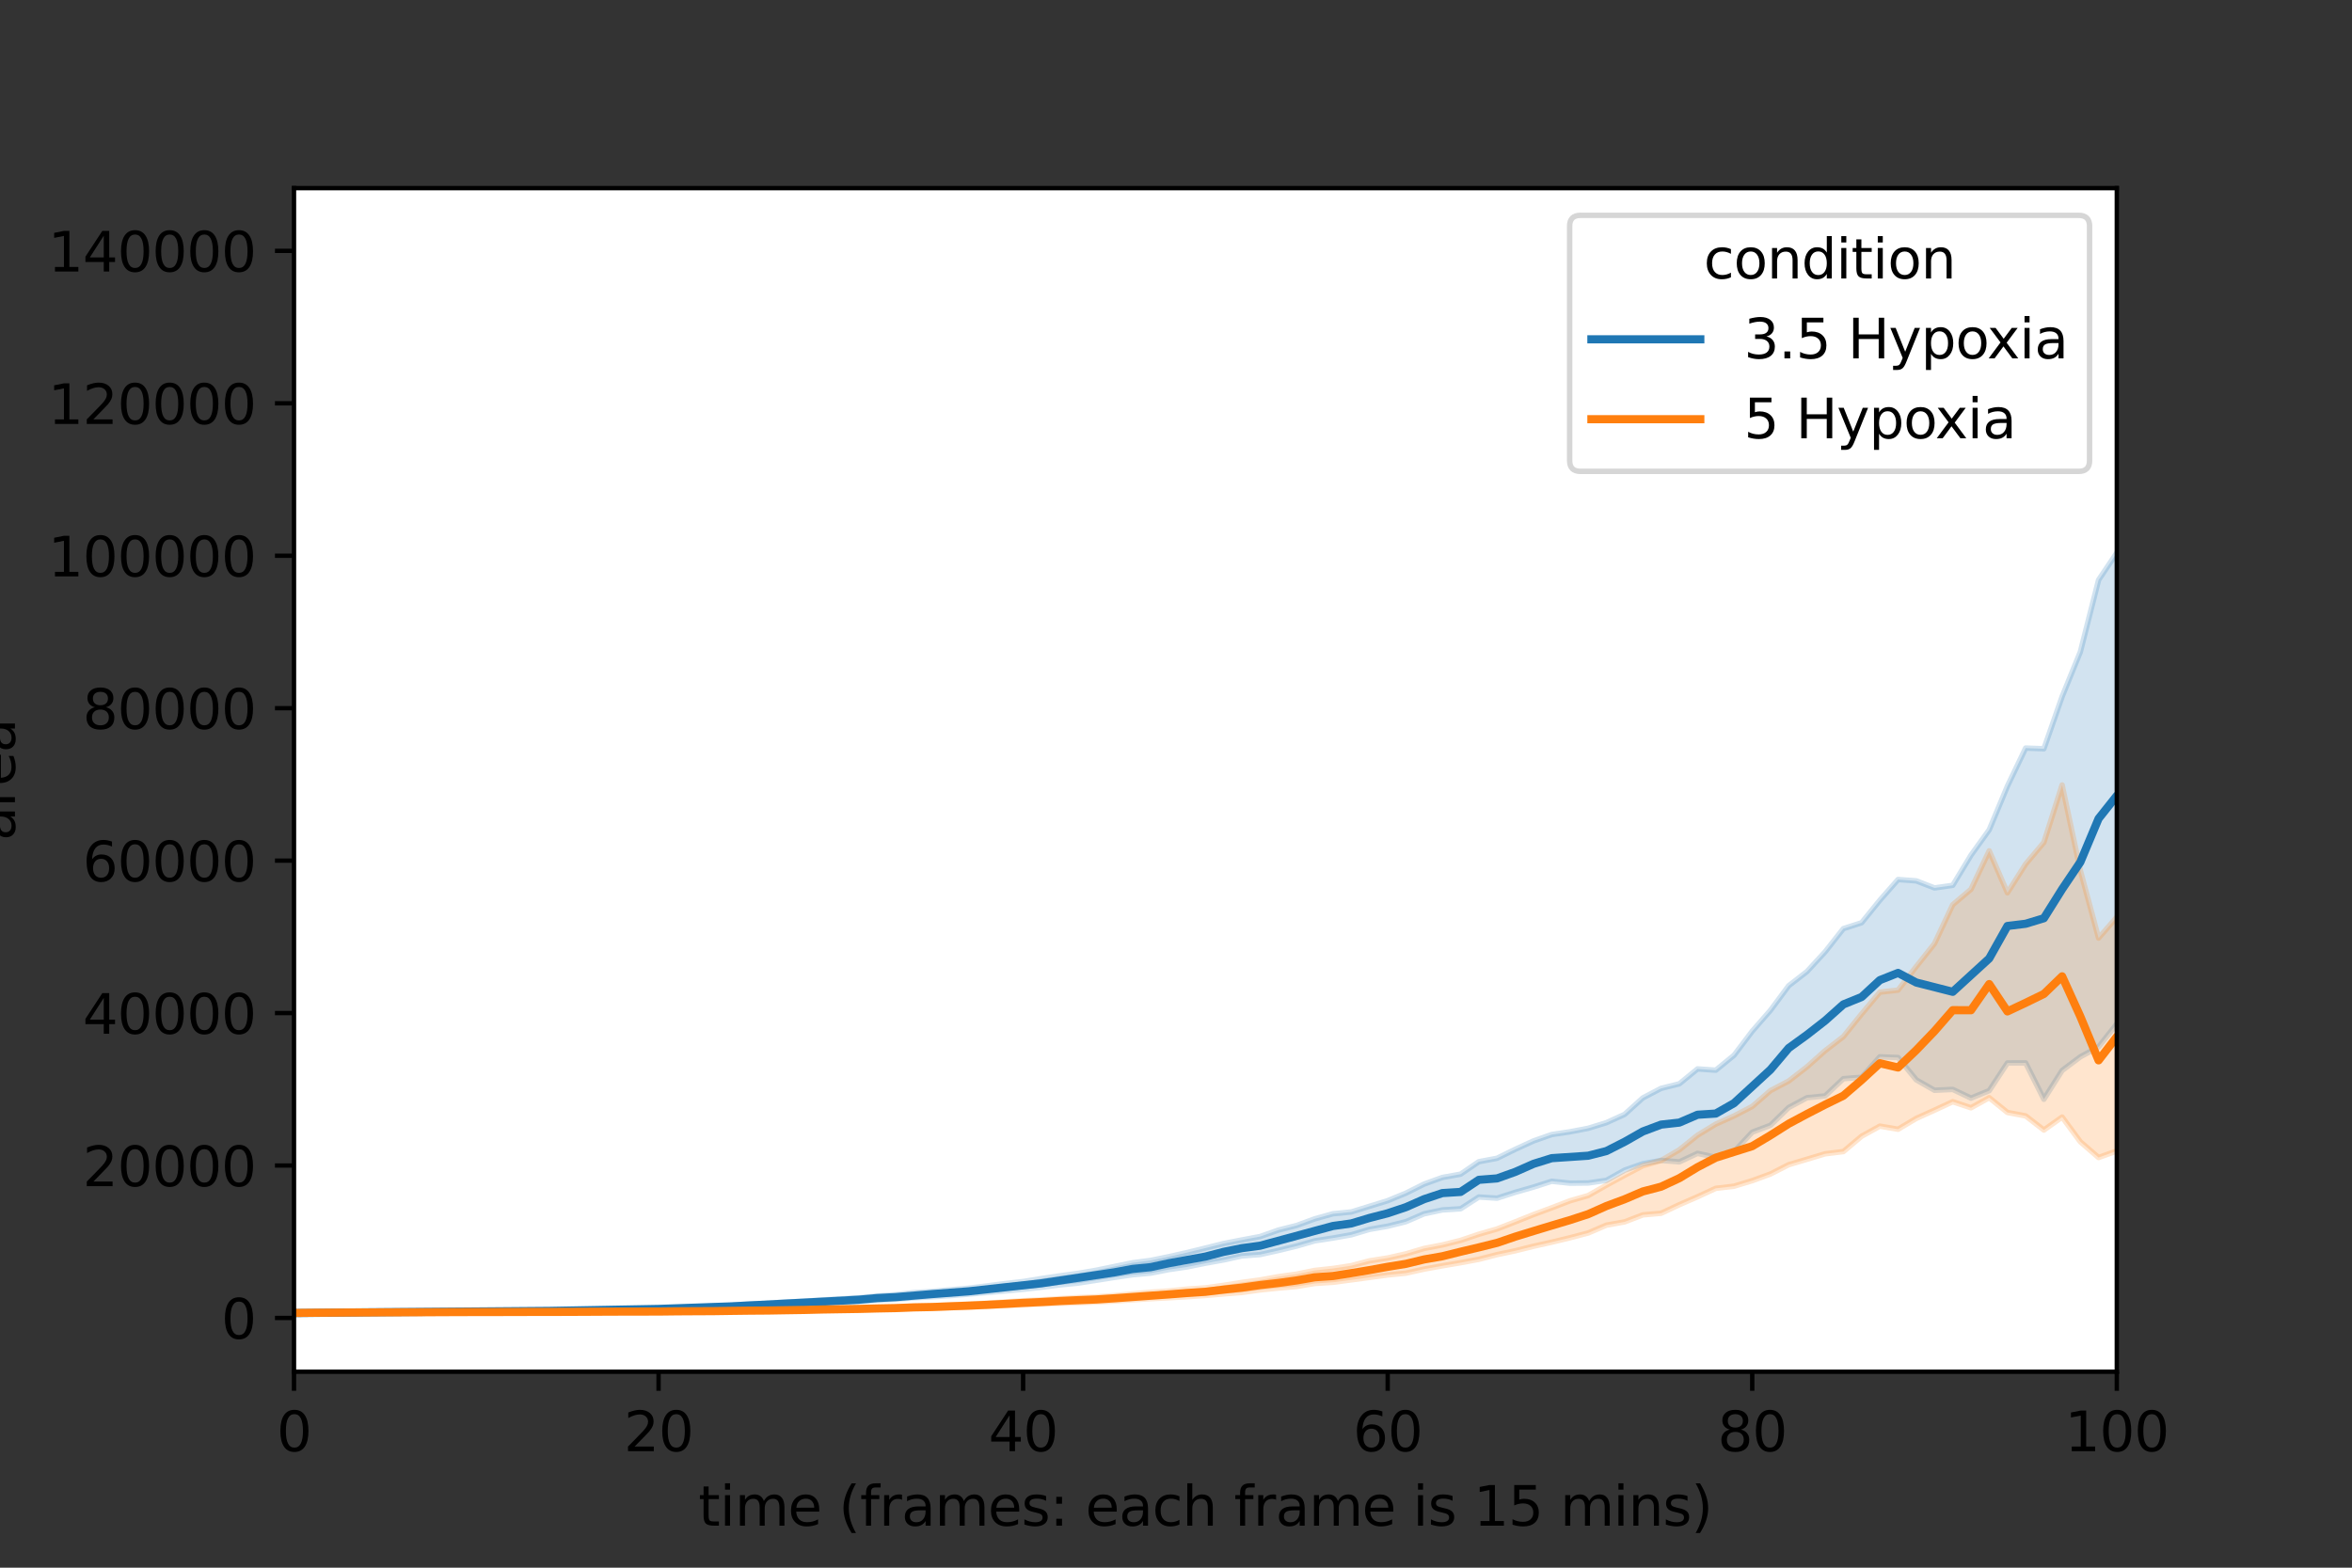 <?xml version="1.0" encoding="utf-8" standalone="no"?>
<!DOCTYPE svg PUBLIC "-//W3C//DTD SVG 1.1//EN"
  "http://www.w3.org/Graphics/SVG/1.1/DTD/svg11.dtd">
<svg xmlns:xlink="http://www.w3.org/1999/xlink" width="432pt" height="288pt" viewBox="0 0 432 288" xmlns="http://www.w3.org/2000/svg" version="1.1">
 <rect x="0" y="0" width="432" height="288" fill="#333333" stroke="none"/>
 <defs>
  <style type="text/css">*{stroke-linejoin: round; stroke-linecap: butt}</style>
 </defs>
 <g id="figure_1">
  <g id="patch_1">
   <path d="M 0 288 
L 432 288 
L 432 0 
L 0 0 
L 0 288 
z
" style="fill: none"/>
  </g>
  <g id="axes_1">
   <g id="patch_2">
    <path d="M 54 252 
L 388.8 252 
L 388.8 34.56 
L 54 34.56 
z
" style="fill: #ffffff"/>
   </g>
   <g id="PolyCollection_1">
    <path d="M 54 241.161 
L 54 241.285 
L 57.348 241.232 
L 60.696 241.205 
L 64.044 241.176 
L 67.392 241.154 
L 70.74 241.139 
L 74.088 241.124 
L 77.436 241.107 
L 80.784 241.088 
L 84.132 241.075 
L 87.48 241.045 
L 90.828 241.017 
L 94.176 240.985 
L 97.524 240.961 
L 100.872 240.912 
L 104.22 240.872 
L 107.568 240.832 
L 110.916 240.761 
L 114.264 240.7 
L 117.612 240.647 
L 120.96 240.592 
L 124.308 240.497 
L 127.656 240.414 
L 131.004 240.269 
L 134.352 240.168 
L 137.7 240.017 
L 141.048 239.891 
L 144.396 239.713 
L 147.744 239.641 
L 151.092 239.435 
L 154.44 239.286 
L 157.788 239.121 
L 161.136 238.861 
L 164.484 238.696 
L 167.832 238.427 
L 171.18 238.233 
L 174.528 238.027 
L 177.876 237.758 
L 181.224 237.458 
L 184.572 237.171 
L 187.92 236.852 
L 191.268 236.48 
L 194.616 236.055 
L 197.964 235.726 
L 201.312 235.209 
L 204.66 234.678 
L 208.008 234.183 
L 211.356 233.882 
L 214.704 233.228 
L 218.052 232.741 
L 221.4 232.067 
L 224.748 231.46 
L 228.096 230.724 
L 231.444 230.476 
L 234.792 229.735 
L 238.14 228.922 
L 241.488 227.955 
L 244.836 227.439 
L 248.184 226.851 
L 251.532 225.849 
L 254.88 225.266 
L 258.228 224.435 
L 261.576 222.985 
L 264.924 222.273 
L 268.272 222.068 
L 271.62 219.904 
L 274.968 220.114 
L 278.316 219.037 
L 281.664 218.081 
L 285.012 217.01 
L 288.36 217.359 
L 291.708 217.327 
L 295.056 216.841 
L 298.404 214.969 
L 301.752 213.786 
L 305.1 213.182 
L 308.448 213.448 
L 311.796 211.886 
L 315.144 212.616 
L 318.492 211.585 
L 321.84 207.99 
L 325.188 206.728 
L 328.536 203.463 
L 331.884 201.665 
L 335.232 201.332 
L 338.58 198.164 
L 341.928 197.911 
L 345.276 194.148 
L 348.624 194.282 
L 351.972 198.383 
L 355.32 200.295 
L 358.668 200.137 
L 362.016 201.729 
L 365.364 200.369 
L 368.712 195.276 
L 372.06 195.269 
L 375.408 201.946 
L 378.756 196.658 
L 382.104 194.147 
L 385.452 192.323 
L 388.8 188.101 
L 392.148 196.333 
L 395.496 186.621 
L 398.844 193.808 
L 402.192 210.995 
L 405.54 241.119 
L 408.888 241.384 
L 412.236 241.47 
L 415.584 241.379 
L 418.932 241.793 
L 422.28 242.049 
L 425.628 241.936 
L 428.976 242.114 
L 432.324 241.817 
L 435.672 242.102 
L 439.02 242.116 
L 439.02 143.44 
L 439.02 143.44 
L 435.672 145.121 
L 432.324 149.273 
L 428.976 153.709 
L 425.628 155.447 
L 422.28 159.307 
L 418.932 182.559 
L 415.584 144.083 
L 412.236 147.543 
L 408.888 145.61 
L 405.54 108.58 
L 402.192 88.395 
L 398.844 69.508 
L 395.496 71.993 
L 392.148 96.296 
L 388.8 101.558 
L 385.452 106.549 
L 382.104 119.75 
L 378.756 127.972 
L 375.408 137.556 
L 372.06 137.425 
L 368.712 144.421 
L 365.364 152.446 
L 362.016 157.111 
L 358.668 162.643 
L 355.32 163.119 
L 351.972 161.826 
L 348.624 161.576 
L 345.276 165.39 
L 341.928 169.518 
L 338.58 170.6 
L 335.232 174.855 
L 331.884 178.495 
L 328.536 181.09 
L 325.188 185.607 
L 321.84 189.442 
L 318.492 193.87 
L 315.144 196.606 
L 311.796 196.369 
L 308.448 199.112 
L 305.1 199.943 
L 301.752 201.696 
L 298.404 204.72 
L 295.056 206.246 
L 291.708 207.28 
L 288.36 207.925 
L 285.012 208.426 
L 281.664 209.6 
L 278.316 211.14 
L 274.968 212.785 
L 271.62 213.418 
L 268.272 215.707 
L 264.924 216.312 
L 261.576 217.525 
L 258.228 219.199 
L 254.88 220.578 
L 251.532 221.61 
L 248.184 222.653 
L 244.836 222.98 
L 241.488 223.914 
L 238.14 225.138 
L 234.792 225.984 
L 231.444 227.168 
L 228.096 227.793 
L 224.748 228.451 
L 221.4 229.285 
L 218.052 230.106 
L 214.704 230.864 
L 211.356 231.549 
L 208.008 231.99 
L 204.66 232.675 
L 201.312 233.365 
L 197.964 233.94 
L 194.616 234.392 
L 191.268 234.888 
L 187.92 235.429 
L 184.572 235.81 
L 181.224 236.244 
L 177.876 236.654 
L 174.528 236.94 
L 171.18 237.25 
L 167.832 237.463 
L 164.484 237.845 
L 161.136 238.076 
L 157.788 238.408 
L 154.44 238.608 
L 151.092 238.802 
L 147.744 239.046 
L 144.396 239.194 
L 141.048 239.422 
L 137.7 239.526 
L 134.352 239.803 
L 131.004 239.922 
L 127.656 240.095 
L 124.308 240.206 
L 120.96 240.33 
L 117.612 240.407 
L 114.264 240.472 
L 110.916 240.535 
L 107.568 240.641 
L 104.22 240.673 
L 100.872 240.73 
L 97.524 240.784 
L 94.176 240.822 
L 90.828 240.853 
L 87.48 240.885 
L 84.132 240.914 
L 80.784 240.943 
L 77.436 240.963 
L 74.088 240.979 
L 70.74 241.006 
L 67.392 241.019 
L 64.044 241.04 
L 60.696 241.072 
L 57.348 241.1 
L 54 241.161 
z
" clip-path="url(#p3846a14b5c)" style="fill: #1f77b4; fill-opacity: 0.2; stroke: #1f77b4; stroke-opacity: 0.2"/>
    <path d="M 449.064 240.958 
L 449.064 242.024 
L 452.412 242.052 
L 452.412 240.965 
L 452.412 240.965 
L 449.064 240.958 
z
" clip-path="url(#p3846a14b5c)" style="fill: #1f77b4; fill-opacity: 0.2; stroke: #1f77b4; stroke-opacity: 0.2"/>
   </g>
   <g id="PolyCollection_2">
    <defs>
     <path id="mfa93f5681b" d="M 54 -46.859 
L 54 -46.731 
L 57.348 -46.766 
L 60.696 -46.79 
L 64.044 -46.801 
L 67.392 -46.818 
L 70.74 -46.834 
L 74.088 -46.843 
L 77.436 -46.855 
L 80.784 -46.871 
L 84.132 -46.884 
L 87.48 -46.892 
L 90.828 -46.893 
L 94.176 -46.901 
L 97.524 -46.909 
L 100.872 -46.913 
L 104.22 -46.927 
L 107.568 -46.943 
L 110.916 -46.959 
L 114.264 -46.968 
L 117.612 -46.97 
L 120.96 -46.974 
L 124.308 -47.009 
L 127.656 -47.029 
L 131.004 -47.04 
L 134.352 -47.081 
L 137.7 -47.124 
L 141.048 -47.134 
L 144.396 -47.184 
L 147.744 -47.23 
L 151.092 -47.304 
L 154.44 -47.34 
L 157.788 -47.383 
L 161.136 -47.458 
L 164.484 -47.516 
L 167.832 -47.619 
L 171.18 -47.657 
L 174.528 -47.775 
L 177.876 -47.874 
L 181.224 -48.001 
L 184.572 -48.149 
L 187.92 -48.279 
L 191.268 -48.443 
L 194.616 -48.557 
L 197.964 -48.67 
L 201.312 -48.811 
L 204.66 -48.986 
L 208.008 -49.209 
L 211.356 -49.417 
L 214.704 -49.589 
L 218.052 -49.776 
L 221.4 -50.009 
L 224.748 -50.298 
L 228.096 -50.561 
L 231.444 -51.026 
L 234.792 -51.368 
L 238.14 -51.661 
L 241.488 -52.216 
L 244.836 -52.432 
L 248.184 -52.871 
L 251.532 -53.328 
L 254.88 -53.78 
L 258.228 -54.11 
L 261.576 -54.854 
L 264.924 -55.455 
L 268.272 -56.026 
L 271.62 -56.652 
L 274.968 -57.511 
L 278.316 -58.217 
L 281.664 -59.05 
L 285.012 -59.802 
L 288.36 -60.606 
L 291.708 -61.486 
L 295.056 -62.929 
L 298.404 -63.531 
L 301.752 -64.814 
L 305.1 -65.112 
L 308.448 -66.681 
L 311.796 -68.143 
L 315.144 -69.692 
L 318.492 -70.08 
L 321.84 -71.1 
L 325.188 -72.326 
L 328.536 -74.032 
L 331.884 -75.031 
L 335.232 -76.033 
L 338.58 -76.445 
L 341.928 -79.263 
L 345.276 -81.118 
L 348.624 -80.545 
L 351.972 -82.54 
L 355.32 -84.05 
L 358.668 -85.604 
L 362.016 -84.488 
L 365.364 -86.346 
L 368.712 -83.629 
L 372.06 -82.998 
L 375.408 -80.401 
L 378.756 -82.785 
L 382.104 -78.246 
L 385.452 -75.351 
L 388.8 -76.556 
L 392.148 -79.61 
L 395.496 -76.022 
L 398.844 -79.057 
L 402.192 -77.139 
L 405.54 -75.393 
L 408.888 -73.752 
L 412.236 -76.9 
L 415.584 -78.064 
L 418.932 -80.11 
L 422.28 -76.679 
L 425.628 -76.508 
L 428.976 -67.562 
L 432.324 -56.117 
L 435.672 -68.606 
L 439.02 -68.75 
L 442.368 -46.931 
L 445.716 -46.92 
L 449.064 -47.371 
L 452.412 -47.089 
L 455.76 -178.865 
L 455.76 -243.556 
L 455.76 -243.556 
L 452.412 -209.081 
L 449.064 -215.799 
L 445.716 -190.285 
L 442.368 -165.702 
L 439.02 -177.981 
L 435.672 -168.66 
L 432.324 -132.02 
L 428.976 -131.594 
L 425.628 -132.773 
L 422.28 -120.649 
L 418.932 -143.404 
L 415.584 -137.272 
L 412.236 -126.234 
L 408.888 -118.211 
L 405.54 -115.382 
L 402.192 -120.565 
L 398.844 -124.929 
L 395.496 -119.43 
L 392.148 -126.45 
L 388.8 -119.505 
L 385.452 -115.666 
L 382.104 -128.097 
L 378.756 -143.789 
L 375.408 -133.24 
L 372.06 -129.262 
L 368.712 -123.984 
L 365.364 -131.692 
L 362.016 -124.624 
L 358.668 -121.796 
L 355.32 -114.656 
L 351.972 -110.438 
L 348.624 -106.103 
L 345.276 -105.727 
L 341.928 -101.725 
L 338.58 -97.562 
L 335.232 -94.979 
L 331.884 -91.998 
L 328.536 -89.402 
L 325.188 -87.645 
L 321.84 -84.734 
L 318.492 -82.986 
L 315.144 -81.489 
L 311.796 -79.446 
L 308.448 -76.761 
L 305.1 -74.8 
L 301.752 -73.841 
L 298.404 -72.093 
L 295.056 -70.267 
L 291.708 -68.361 
L 288.36 -67.4 
L 285.012 -66.114 
L 281.664 -64.869 
L 278.316 -63.532 
L 274.968 -62.223 
L 271.62 -61.258 
L 268.272 -60.128 
L 264.924 -59.291 
L 261.576 -58.649 
L 258.228 -57.656 
L 254.88 -56.896 
L 251.532 -56.369 
L 248.184 -55.484 
L 244.836 -54.971 
L 241.488 -54.61 
L 238.14 -53.929 
L 234.792 -53.457 
L 231.444 -52.859 
L 228.096 -52.408 
L 224.748 -51.87 
L 221.4 -51.406 
L 218.052 -51.175 
L 214.704 -50.836 
L 211.356 -50.608 
L 208.008 -50.3 
L 204.66 -49.992 
L 201.312 -49.751 
L 197.964 -49.612 
L 194.616 -49.423 
L 191.268 -49.208 
L 187.92 -49.049 
L 184.572 -48.821 
L 181.224 -48.588 
L 177.876 -48.427 
L 174.528 -48.268 
L 171.18 -48.12 
L 167.832 -48.058 
L 164.484 -47.902 
L 161.136 -47.794 
L 157.788 -47.7 
L 154.44 -47.641 
L 151.092 -47.566 
L 147.744 -47.485 
L 144.396 -47.415 
L 141.048 -47.355 
L 137.7 -47.329 
L 134.352 -47.274 
L 131.004 -47.22 
L 127.656 -47.196 
L 124.308 -47.183 
L 120.96 -47.14 
L 117.612 -47.139 
L 114.264 -47.133 
L 110.916 -47.111 
L 107.568 -47.09 
L 104.22 -47.082 
L 100.872 -47.065 
L 97.524 -47.072 
L 94.176 -47.054 
L 90.828 -47.045 
L 87.48 -47.048 
L 84.132 -47.037 
L 80.784 -47.018 
L 77.436 -47.008 
L 74.088 -46.99 
L 70.74 -46.986 
L 67.392 -46.955 
L 64.044 -46.945 
L 60.696 -46.917 
L 57.348 -46.9 
L 54 -46.859 
z
" style="stroke: #ff7f0e; stroke-opacity: 0.2"/>
    </defs>
    <g clip-path="url(#p3846a14b5c)">
     <use xlink:href="#mfa93f5681b" x="0" y="288" style="fill: #ff7f0e; fill-opacity: 0.2; stroke: #ff7f0e; stroke-opacity: 0.2"/>
    </g>
   </g>
   <g id="matplotlib.axis_1">
    <g id="xtick_1">
     <g id="line2d_1">
      <defs>
       <path id="m8efe92639e" d="M 0 0 
L 0 3.5 
" style="stroke: #000000; stroke-width: 0.8"/>
      </defs>
      <g>
       <use xlink:href="#m8efe92639e" x="54" y="252" style="stroke: #000000; stroke-width: 0.8"/>
      </g>
     </g>
     <g id="text_1">
      <!-- 0 -->
      <g transform="translate(50.819 266.598)scale(0.1 -0.1)">
       <defs>
        <path id="DejaVuSans-30" d="M 2034 4250 
Q 1547 4250 1301 3770 
Q 1056 3291 1056 2328 
Q 1056 1369 1301 889 
Q 1547 409 2034 409 
Q 2525 409 2770 889 
Q 3016 1369 3016 2328 
Q 3016 3291 2770 3770 
Q 2525 4250 2034 4250 
z
M 2034 4750 
Q 2819 4750 3233 4129 
Q 3647 3509 3647 2328 
Q 3647 1150 3233 529 
Q 2819 -91 2034 -91 
Q 1250 -91 836 529 
Q 422 1150 422 2328 
Q 422 3509 836 4129 
Q 1250 4750 2034 4750 
z
" transform="scale(0.016)"/>
       </defs>
       <use xlink:href="#DejaVuSans-30"/>
      </g>
     </g>
    </g>
    <g id="xtick_2">
     <g id="line2d_2">
      <g>
       <use xlink:href="#m8efe92639e" x="120.96" y="252" style="stroke: #000000; stroke-width: 0.8"/>
      </g>
     </g>
     <g id="text_2">
      <!-- 20 -->
      <g transform="translate(114.597 266.598)scale(0.1 -0.1)">
       <defs>
        <path id="DejaVuSans-32" d="M 1228 531 
L 3431 531 
L 3431 0 
L 469 0 
L 469 531 
Q 828 903 1448 1529 
Q 2069 2156 2228 2338 
Q 2531 2678 2651 2914 
Q 2772 3150 2772 3378 
Q 2772 3750 2511 3984 
Q 2250 4219 1831 4219 
Q 1534 4219 1204 4116 
Q 875 4013 500 3803 
L 500 4441 
Q 881 4594 1212 4672 
Q 1544 4750 1819 4750 
Q 2544 4750 2975 4387 
Q 3406 4025 3406 3419 
Q 3406 3131 3298 2873 
Q 3191 2616 2906 2266 
Q 2828 2175 2409 1742 
Q 1991 1309 1228 531 
z
" transform="scale(0.016)"/>
       </defs>
       <use xlink:href="#DejaVuSans-32"/>
       <use xlink:href="#DejaVuSans-30" x="63.623"/>
      </g>
     </g>
    </g>
    <g id="xtick_3">
     <g id="line2d_3">
      <g>
       <use xlink:href="#m8efe92639e" x="187.92" y="252" style="stroke: #000000; stroke-width: 0.8"/>
      </g>
     </g>
     <g id="text_3">
      <!-- 40 -->
      <g transform="translate(181.558 266.598)scale(0.1 -0.1)">
       <defs>
        <path id="DejaVuSans-34" d="M 2419 4116 
L 825 1625 
L 2419 1625 
L 2419 4116 
z
M 2253 4666 
L 3047 4666 
L 3047 1625 
L 3713 1625 
L 3713 1100 
L 3047 1100 
L 3047 0 
L 2419 0 
L 2419 1100 
L 313 1100 
L 313 1709 
L 2253 4666 
z
" transform="scale(0.016)"/>
       </defs>
       <use xlink:href="#DejaVuSans-34"/>
       <use xlink:href="#DejaVuSans-30" x="63.623"/>
      </g>
     </g>
    </g>
    <g id="xtick_4">
     <g id="line2d_4">
      <g>
       <use xlink:href="#m8efe92639e" x="254.88" y="252" style="stroke: #000000; stroke-width: 0.8"/>
      </g>
     </g>
     <g id="text_4">
      <!-- 60 -->
      <g transform="translate(248.518 266.598)scale(0.1 -0.1)">
       <defs>
        <path id="DejaVuSans-36" d="M 2113 2584 
Q 1688 2584 1439 2293 
Q 1191 2003 1191 1497 
Q 1191 994 1439 701 
Q 1688 409 2113 409 
Q 2538 409 2786 701 
Q 3034 994 3034 1497 
Q 3034 2003 2786 2293 
Q 2538 2584 2113 2584 
z
M 3366 4563 
L 3366 3988 
Q 3128 4100 2886 4159 
Q 2644 4219 2406 4219 
Q 1781 4219 1451 3797 
Q 1122 3375 1075 2522 
Q 1259 2794 1537 2939 
Q 1816 3084 2150 3084 
Q 2853 3084 3261 2657 
Q 3669 2231 3669 1497 
Q 3669 778 3244 343 
Q 2819 -91 2113 -91 
Q 1303 -91 875 529 
Q 447 1150 447 2328 
Q 447 3434 972 4092 
Q 1497 4750 2381 4750 
Q 2619 4750 2861 4703 
Q 3103 4656 3366 4563 
z
" transform="scale(0.016)"/>
       </defs>
       <use xlink:href="#DejaVuSans-36"/>
       <use xlink:href="#DejaVuSans-30" x="63.623"/>
      </g>
     </g>
    </g>
    <g id="xtick_5">
     <g id="line2d_5">
      <g>
       <use xlink:href="#m8efe92639e" x="321.84" y="252" style="stroke: #000000; stroke-width: 0.8"/>
      </g>
     </g>
     <g id="text_5">
      <!-- 80 -->
      <g transform="translate(315.478 266.598)scale(0.1 -0.1)">
       <defs>
        <path id="DejaVuSans-38" d="M 2034 2216 
Q 1584 2216 1326 1975 
Q 1069 1734 1069 1313 
Q 1069 891 1326 650 
Q 1584 409 2034 409 
Q 2484 409 2743 651 
Q 3003 894 3003 1313 
Q 3003 1734 2745 1975 
Q 2488 2216 2034 2216 
z
M 1403 2484 
Q 997 2584 770 2862 
Q 544 3141 544 3541 
Q 544 4100 942 4425 
Q 1341 4750 2034 4750 
Q 2731 4750 3128 4425 
Q 3525 4100 3525 3541 
Q 3525 3141 3298 2862 
Q 3072 2584 2669 2484 
Q 3125 2378 3379 2068 
Q 3634 1759 3634 1313 
Q 3634 634 3220 271 
Q 2806 -91 2034 -91 
Q 1263 -91 848 271 
Q 434 634 434 1313 
Q 434 1759 690 2068 
Q 947 2378 1403 2484 
z
M 1172 3481 
Q 1172 3119 1398 2916 
Q 1625 2713 2034 2713 
Q 2441 2713 2670 2916 
Q 2900 3119 2900 3481 
Q 2900 3844 2670 4047 
Q 2441 4250 2034 4250 
Q 1625 4250 1398 4047 
Q 1172 3844 1172 3481 
z
" transform="scale(0.016)"/>
       </defs>
       <use xlink:href="#DejaVuSans-38"/>
       <use xlink:href="#DejaVuSans-30" x="63.623"/>
      </g>
     </g>
    </g>
    <g id="xtick_6">
     <g id="line2d_6">
      <g>
       <use xlink:href="#m8efe92639e" x="388.8" y="252" style="stroke: #000000; stroke-width: 0.8"/>
      </g>
     </g>
     <g id="text_6">
      <!-- 100 -->
      <g transform="translate(379.256 266.598)scale(0.1 -0.1)">
       <defs>
        <path id="DejaVuSans-31" d="M 794 531 
L 1825 531 
L 1825 4091 
L 703 3866 
L 703 4441 
L 1819 4666 
L 2450 4666 
L 2450 531 
L 3481 531 
L 3481 0 
L 794 0 
L 794 531 
z
" transform="scale(0.016)"/>
       </defs>
       <use xlink:href="#DejaVuSans-31"/>
       <use xlink:href="#DejaVuSans-30" x="63.623"/>
       <use xlink:href="#DejaVuSans-30" x="127.246"/>
      </g>
     </g>
    </g>
    <g id="text_7">
     <!-- time (frames: each frame is 15 mins) -->
     <g transform="translate(128.278 280.277)scale(0.1 -0.1)">
      <defs>
       <path id="DejaVuSans-74" d="M 1172 4494 
L 1172 3500 
L 2356 3500 
L 2356 3053 
L 1172 3053 
L 1172 1153 
Q 1172 725 1289 603 
Q 1406 481 1766 481 
L 2356 481 
L 2356 0 
L 1766 0 
Q 1100 0 847 248 
Q 594 497 594 1153 
L 594 3053 
L 172 3053 
L 172 3500 
L 594 3500 
L 594 4494 
L 1172 4494 
z
" transform="scale(0.016)"/>
       <path id="DejaVuSans-69" d="M 603 3500 
L 1178 3500 
L 1178 0 
L 603 0 
L 603 3500 
z
M 603 4863 
L 1178 4863 
L 1178 4134 
L 603 4134 
L 603 4863 
z
" transform="scale(0.016)"/>
       <path id="DejaVuSans-6d" d="M 3328 2828 
Q 3544 3216 3844 3400 
Q 4144 3584 4550 3584 
Q 5097 3584 5394 3201 
Q 5691 2819 5691 2113 
L 5691 0 
L 5113 0 
L 5113 2094 
Q 5113 2597 4934 2840 
Q 4756 3084 4391 3084 
Q 3944 3084 3684 2787 
Q 3425 2491 3425 1978 
L 3425 0 
L 2847 0 
L 2847 2094 
Q 2847 2600 2669 2842 
Q 2491 3084 2119 3084 
Q 1678 3084 1418 2786 
Q 1159 2488 1159 1978 
L 1159 0 
L 581 0 
L 581 3500 
L 1159 3500 
L 1159 2956 
Q 1356 3278 1631 3431 
Q 1906 3584 2284 3584 
Q 2666 3584 2933 3390 
Q 3200 3197 3328 2828 
z
" transform="scale(0.016)"/>
       <path id="DejaVuSans-65" d="M 3597 1894 
L 3597 1613 
L 953 1613 
Q 991 1019 1311 708 
Q 1631 397 2203 397 
Q 2534 397 2845 478 
Q 3156 559 3463 722 
L 3463 178 
Q 3153 47 2828 -22 
Q 2503 -91 2169 -91 
Q 1331 -91 842 396 
Q 353 884 353 1716 
Q 353 2575 817 3079 
Q 1281 3584 2069 3584 
Q 2775 3584 3186 3129 
Q 3597 2675 3597 1894 
z
M 3022 2063 
Q 3016 2534 2758 2815 
Q 2500 3097 2075 3097 
Q 1594 3097 1305 2825 
Q 1016 2553 972 2059 
L 3022 2063 
z
" transform="scale(0.016)"/>
       <path id="DejaVuSans-20" transform="scale(0.016)"/>
       <path id="DejaVuSans-28" d="M 1984 4856 
Q 1566 4138 1362 3434 
Q 1159 2731 1159 2009 
Q 1159 1288 1364 580 
Q 1569 -128 1984 -844 
L 1484 -844 
Q 1016 -109 783 600 
Q 550 1309 550 2009 
Q 550 2706 781 3412 
Q 1013 4119 1484 4856 
L 1984 4856 
z
" transform="scale(0.016)"/>
       <path id="DejaVuSans-66" d="M 2375 4863 
L 2375 4384 
L 1825 4384 
Q 1516 4384 1395 4259 
Q 1275 4134 1275 3809 
L 1275 3500 
L 2222 3500 
L 2222 3053 
L 1275 3053 
L 1275 0 
L 697 0 
L 697 3053 
L 147 3053 
L 147 3500 
L 697 3500 
L 697 3744 
Q 697 4328 969 4595 
Q 1241 4863 1831 4863 
L 2375 4863 
z
" transform="scale(0.016)"/>
       <path id="DejaVuSans-72" d="M 2631 2963 
Q 2534 3019 2420 3045 
Q 2306 3072 2169 3072 
Q 1681 3072 1420 2755 
Q 1159 2438 1159 1844 
L 1159 0 
L 581 0 
L 581 3500 
L 1159 3500 
L 1159 2956 
Q 1341 3275 1631 3429 
Q 1922 3584 2338 3584 
Q 2397 3584 2469 3576 
Q 2541 3569 2628 3553 
L 2631 2963 
z
" transform="scale(0.016)"/>
       <path id="DejaVuSans-61" d="M 2194 1759 
Q 1497 1759 1228 1600 
Q 959 1441 959 1056 
Q 959 750 1161 570 
Q 1363 391 1709 391 
Q 2188 391 2477 730 
Q 2766 1069 2766 1631 
L 2766 1759 
L 2194 1759 
z
M 3341 1997 
L 3341 0 
L 2766 0 
L 2766 531 
Q 2569 213 2275 61 
Q 1981 -91 1556 -91 
Q 1019 -91 701 211 
Q 384 513 384 1019 
Q 384 1609 779 1909 
Q 1175 2209 1959 2209 
L 2766 2209 
L 2766 2266 
Q 2766 2663 2505 2880 
Q 2244 3097 1772 3097 
Q 1472 3097 1187 3025 
Q 903 2953 641 2809 
L 641 3341 
Q 956 3463 1253 3523 
Q 1550 3584 1831 3584 
Q 2591 3584 2966 3190 
Q 3341 2797 3341 1997 
z
" transform="scale(0.016)"/>
       <path id="DejaVuSans-73" d="M 2834 3397 
L 2834 2853 
Q 2591 2978 2328 3040 
Q 2066 3103 1784 3103 
Q 1356 3103 1142 2972 
Q 928 2841 928 2578 
Q 928 2378 1081 2264 
Q 1234 2150 1697 2047 
L 1894 2003 
Q 2506 1872 2764 1633 
Q 3022 1394 3022 966 
Q 3022 478 2636 193 
Q 2250 -91 1575 -91 
Q 1294 -91 989 -36 
Q 684 19 347 128 
L 347 722 
Q 666 556 975 473 
Q 1284 391 1588 391 
Q 1994 391 2212 530 
Q 2431 669 2431 922 
Q 2431 1156 2273 1281 
Q 2116 1406 1581 1522 
L 1381 1569 
Q 847 1681 609 1914 
Q 372 2147 372 2553 
Q 372 3047 722 3315 
Q 1072 3584 1716 3584 
Q 2034 3584 2315 3537 
Q 2597 3491 2834 3397 
z
" transform="scale(0.016)"/>
       <path id="DejaVuSans-3a" d="M 750 794 
L 1409 794 
L 1409 0 
L 750 0 
L 750 794 
z
M 750 3309 
L 1409 3309 
L 1409 2516 
L 750 2516 
L 750 3309 
z
" transform="scale(0.016)"/>
       <path id="DejaVuSans-63" d="M 3122 3366 
L 3122 2828 
Q 2878 2963 2633 3030 
Q 2388 3097 2138 3097 
Q 1578 3097 1268 2742 
Q 959 2388 959 1747 
Q 959 1106 1268 751 
Q 1578 397 2138 397 
Q 2388 397 2633 464 
Q 2878 531 3122 666 
L 3122 134 
Q 2881 22 2623 -34 
Q 2366 -91 2075 -91 
Q 1284 -91 818 406 
Q 353 903 353 1747 
Q 353 2603 823 3093 
Q 1294 3584 2113 3584 
Q 2378 3584 2631 3529 
Q 2884 3475 3122 3366 
z
" transform="scale(0.016)"/>
       <path id="DejaVuSans-68" d="M 3513 2113 
L 3513 0 
L 2938 0 
L 2938 2094 
Q 2938 2591 2744 2837 
Q 2550 3084 2163 3084 
Q 1697 3084 1428 2787 
Q 1159 2491 1159 1978 
L 1159 0 
L 581 0 
L 581 4863 
L 1159 4863 
L 1159 2956 
Q 1366 3272 1645 3428 
Q 1925 3584 2291 3584 
Q 2894 3584 3203 3211 
Q 3513 2838 3513 2113 
z
" transform="scale(0.016)"/>
       <path id="DejaVuSans-35" d="M 691 4666 
L 3169 4666 
L 3169 4134 
L 1269 4134 
L 1269 2991 
Q 1406 3038 1543 3061 
Q 1681 3084 1819 3084 
Q 2600 3084 3056 2656 
Q 3513 2228 3513 1497 
Q 3513 744 3044 326 
Q 2575 -91 1722 -91 
Q 1428 -91 1123 -41 
Q 819 9 494 109 
L 494 744 
Q 775 591 1075 516 
Q 1375 441 1709 441 
Q 2250 441 2565 725 
Q 2881 1009 2881 1497 
Q 2881 1984 2565 2268 
Q 2250 2553 1709 2553 
Q 1456 2553 1204 2497 
Q 953 2441 691 2322 
L 691 4666 
z
" transform="scale(0.016)"/>
       <path id="DejaVuSans-6e" d="M 3513 2113 
L 3513 0 
L 2938 0 
L 2938 2094 
Q 2938 2591 2744 2837 
Q 2550 3084 2163 3084 
Q 1697 3084 1428 2787 
Q 1159 2491 1159 1978 
L 1159 0 
L 581 0 
L 581 3500 
L 1159 3500 
L 1159 2956 
Q 1366 3272 1645 3428 
Q 1925 3584 2291 3584 
Q 2894 3584 3203 3211 
Q 3513 2838 3513 2113 
z
" transform="scale(0.016)"/>
       <path id="DejaVuSans-29" d="M 513 4856 
L 1013 4856 
Q 1481 4119 1714 3412 
Q 1947 2706 1947 2009 
Q 1947 1309 1714 600 
Q 1481 -109 1013 -844 
L 513 -844 
Q 928 -128 1133 580 
Q 1338 1288 1338 2009 
Q 1338 2731 1133 3434 
Q 928 4138 513 4856 
z
" transform="scale(0.016)"/>
      </defs>
      <use xlink:href="#DejaVuSans-74"/>
      <use xlink:href="#DejaVuSans-69" x="39.209"/>
      <use xlink:href="#DejaVuSans-6d" x="66.992"/>
      <use xlink:href="#DejaVuSans-65" x="164.404"/>
      <use xlink:href="#DejaVuSans-20" x="225.928"/>
      <use xlink:href="#DejaVuSans-28" x="257.715"/>
      <use xlink:href="#DejaVuSans-66" x="296.729"/>
      <use xlink:href="#DejaVuSans-72" x="331.934"/>
      <use xlink:href="#DejaVuSans-61" x="373.047"/>
      <use xlink:href="#DejaVuSans-6d" x="434.326"/>
      <use xlink:href="#DejaVuSans-65" x="531.738"/>
      <use xlink:href="#DejaVuSans-73" x="593.262"/>
      <use xlink:href="#DejaVuSans-3a" x="645.361"/>
      <use xlink:href="#DejaVuSans-20" x="679.053"/>
      <use xlink:href="#DejaVuSans-65" x="710.84"/>
      <use xlink:href="#DejaVuSans-61" x="772.363"/>
      <use xlink:href="#DejaVuSans-63" x="833.643"/>
      <use xlink:href="#DejaVuSans-68" x="888.623"/>
      <use xlink:href="#DejaVuSans-20" x="952.002"/>
      <use xlink:href="#DejaVuSans-66" x="983.789"/>
      <use xlink:href="#DejaVuSans-72" x="1018.994"/>
      <use xlink:href="#DejaVuSans-61" x="1060.107"/>
      <use xlink:href="#DejaVuSans-6d" x="1121.387"/>
      <use xlink:href="#DejaVuSans-65" x="1218.799"/>
      <use xlink:href="#DejaVuSans-20" x="1280.322"/>
      <use xlink:href="#DejaVuSans-69" x="1312.109"/>
      <use xlink:href="#DejaVuSans-73" x="1339.893"/>
      <use xlink:href="#DejaVuSans-20" x="1391.992"/>
      <use xlink:href="#DejaVuSans-31" x="1423.779"/>
      <use xlink:href="#DejaVuSans-35" x="1487.402"/>
      <use xlink:href="#DejaVuSans-20" x="1551.025"/>
      <use xlink:href="#DejaVuSans-6d" x="1582.812"/>
      <use xlink:href="#DejaVuSans-69" x="1680.225"/>
      <use xlink:href="#DejaVuSans-6e" x="1708.008"/>
      <use xlink:href="#DejaVuSans-73" x="1771.387"/>
      <use xlink:href="#DejaVuSans-29" x="1823.486"/>
     </g>
    </g>
   </g>
   <g id="matplotlib.axis_2">
    <g id="ytick_1">
     <g id="line2d_7">
      <defs>
       <path id="mca62648793" d="M 0 0 
L -3.5 0 
" style="stroke: #000000; stroke-width: 0.8"/>
      </defs>
      <g>
       <use xlink:href="#mca62648793" x="54" y="242.121" style="stroke: #000000; stroke-width: 0.8"/>
      </g>
     </g>
     <g id="text_8">
      <!-- 0 -->
      <g transform="translate(40.638 245.92)scale(0.1 -0.1)">
       <use xlink:href="#DejaVuSans-30"/>
      </g>
     </g>
    </g>
    <g id="ytick_2">
     <g id="line2d_8">
      <g>
       <use xlink:href="#mca62648793" x="54" y="214.116" style="stroke: #000000; stroke-width: 0.8"/>
      </g>
     </g>
     <g id="text_9">
      <!-- 20000 -->
      <g transform="translate(15.188 217.915)scale(0.1 -0.1)">
       <use xlink:href="#DejaVuSans-32"/>
       <use xlink:href="#DejaVuSans-30" x="63.623"/>
       <use xlink:href="#DejaVuSans-30" x="127.246"/>
       <use xlink:href="#DejaVuSans-30" x="190.869"/>
       <use xlink:href="#DejaVuSans-30" x="254.492"/>
      </g>
     </g>
    </g>
    <g id="ytick_3">
     <g id="line2d_9">
      <g>
       <use xlink:href="#mca62648793" x="54" y="186.111" style="stroke: #000000; stroke-width: 0.8"/>
      </g>
     </g>
     <g id="text_10">
      <!-- 40000 -->
      <g transform="translate(15.188 189.91)scale(0.1 -0.1)">
       <use xlink:href="#DejaVuSans-34"/>
       <use xlink:href="#DejaVuSans-30" x="63.623"/>
       <use xlink:href="#DejaVuSans-30" x="127.246"/>
       <use xlink:href="#DejaVuSans-30" x="190.869"/>
       <use xlink:href="#DejaVuSans-30" x="254.492"/>
      </g>
     </g>
    </g>
    <g id="ytick_4">
     <g id="line2d_10">
      <g>
       <use xlink:href="#mca62648793" x="54" y="158.106" style="stroke: #000000; stroke-width: 0.8"/>
      </g>
     </g>
     <g id="text_11">
      <!-- 60000 -->
      <g transform="translate(15.188 161.905)scale(0.1 -0.1)">
       <use xlink:href="#DejaVuSans-36"/>
       <use xlink:href="#DejaVuSans-30" x="63.623"/>
       <use xlink:href="#DejaVuSans-30" x="127.246"/>
       <use xlink:href="#DejaVuSans-30" x="190.869"/>
       <use xlink:href="#DejaVuSans-30" x="254.492"/>
      </g>
     </g>
    </g>
    <g id="ytick_5">
     <g id="line2d_11">
      <g>
       <use xlink:href="#mca62648793" x="54" y="130.101" style="stroke: #000000; stroke-width: 0.8"/>
      </g>
     </g>
     <g id="text_12">
      <!-- 80000 -->
      <g transform="translate(15.188 133.9)scale(0.1 -0.1)">
       <use xlink:href="#DejaVuSans-38"/>
       <use xlink:href="#DejaVuSans-30" x="63.623"/>
       <use xlink:href="#DejaVuSans-30" x="127.246"/>
       <use xlink:href="#DejaVuSans-30" x="190.869"/>
       <use xlink:href="#DejaVuSans-30" x="254.492"/>
      </g>
     </g>
    </g>
    <g id="ytick_6">
     <g id="line2d_12">
      <g>
       <use xlink:href="#mca62648793" x="54" y="102.096" style="stroke: #000000; stroke-width: 0.8"/>
      </g>
     </g>
     <g id="text_13">
      <!-- 100000 -->
      <g transform="translate(8.825 105.895)scale(0.1 -0.1)">
       <use xlink:href="#DejaVuSans-31"/>
       <use xlink:href="#DejaVuSans-30" x="63.623"/>
       <use xlink:href="#DejaVuSans-30" x="127.246"/>
       <use xlink:href="#DejaVuSans-30" x="190.869"/>
       <use xlink:href="#DejaVuSans-30" x="254.492"/>
       <use xlink:href="#DejaVuSans-30" x="318.115"/>
      </g>
     </g>
    </g>
    <g id="ytick_7">
     <g id="line2d_13">
      <g>
       <use xlink:href="#mca62648793" x="54" y="74.091" style="stroke: #000000; stroke-width: 0.8"/>
      </g>
     </g>
     <g id="text_14">
      <!-- 120000 -->
      <g transform="translate(8.825 77.89)scale(0.1 -0.1)">
       <use xlink:href="#DejaVuSans-31"/>
       <use xlink:href="#DejaVuSans-32" x="63.623"/>
       <use xlink:href="#DejaVuSans-30" x="127.246"/>
       <use xlink:href="#DejaVuSans-30" x="190.869"/>
       <use xlink:href="#DejaVuSans-30" x="254.492"/>
       <use xlink:href="#DejaVuSans-30" x="318.115"/>
      </g>
     </g>
    </g>
    <g id="ytick_8">
     <g id="line2d_14">
      <g>
       <use xlink:href="#mca62648793" x="54" y="46.086" style="stroke: #000000; stroke-width: 0.8"/>
      </g>
     </g>
     <g id="text_15">
      <!-- 140000 -->
      <g transform="translate(8.825 49.885)scale(0.1 -0.1)">
       <use xlink:href="#DejaVuSans-31"/>
       <use xlink:href="#DejaVuSans-34" x="63.623"/>
       <use xlink:href="#DejaVuSans-30" x="127.246"/>
       <use xlink:href="#DejaVuSans-30" x="190.869"/>
       <use xlink:href="#DejaVuSans-30" x="254.492"/>
       <use xlink:href="#DejaVuSans-30" x="318.115"/>
      </g>
     </g>
    </g>
    <g id="text_16">
     <!-- area -->
     <g transform="translate(2.745 154.428)rotate(-90)scale(0.1 -0.1)">
      <use xlink:href="#DejaVuSans-61"/>
      <use xlink:href="#DejaVuSans-72" x="61.279"/>
      <use xlink:href="#DejaVuSans-65" x="100.143"/>
      <use xlink:href="#DejaVuSans-61" x="161.666"/>
     </g>
    </g>
   </g>
   <g id="line2d_15">
    <path d="M 54 241.224 
L 67.392 241.088 
L 100.872 240.824 
L 120.96 240.463 
L 134.352 239.994 
L 144.396 239.478 
L 151.092 239.128 
L 157.788 238.764 
L 161.136 238.466 
L 164.484 238.295 
L 171.18 237.739 
L 177.876 237.233 
L 191.268 235.755 
L 204.66 233.748 
L 208.008 233.122 
L 211.356 232.786 
L 214.704 232.063 
L 221.4 230.85 
L 224.748 229.978 
L 228.096 229.301 
L 231.444 228.848 
L 244.836 225.224 
L 248.184 224.763 
L 251.532 223.754 
L 254.88 222.891 
L 258.228 221.771 
L 261.576 220.297 
L 264.924 219.181 
L 268.272 218.971 
L 271.62 216.748 
L 274.968 216.486 
L 278.316 215.29 
L 281.664 213.811 
L 285.012 212.767 
L 291.708 212.317 
L 295.056 211.46 
L 298.404 209.76 
L 301.752 207.859 
L 305.1 206.602 
L 308.448 206.233 
L 311.796 204.788 
L 315.144 204.572 
L 318.492 202.667 
L 325.188 196.509 
L 328.536 192.543 
L 331.884 190.116 
L 335.232 187.504 
L 338.58 184.518 
L 341.928 183.162 
L 345.276 180.059 
L 348.624 178.734 
L 351.972 180.503 
L 358.668 182.207 
L 365.364 176.081 
L 368.712 170.112 
L 372.06 169.705 
L 375.408 168.691 
L 378.756 163.348 
L 382.104 158.375 
L 385.452 150.391 
L 388.8 146.178 
L 392.148 148.564 
L 395.496 132.19 
L 398.844 130.821 
L 402.192 151.469 
L 405.54 178.494 
L 408.888 209.37 
L 412.236 203.31 
L 415.584 201.89 
L 418.932 221.779 
L 422.28 214.099 
L 425.628 212.778 
L 428.976 212.258 
L 433 210.423 
L 433 210.423 
" clip-path="url(#p3846a14b5c)" style="fill: none; stroke: #1f77b4; stroke-width: 1.5; stroke-linecap: square"/>
   </g>
   <g id="line2d_16">
    <path d="M 54 241.204 
L 57.348 241.169 
L 60.696 241.15 
L 64.044 241.127 
L 67.392 241.112 
L 70.74 241.089 
L 74.088 241.083 
L 77.436 241.073 
L 80.784 241.057 
L 84.132 241.042 
L 87.48 241.034 
L 90.828 241.031 
L 94.176 241.021 
L 97.524 241.013 
L 100.872 241.01 
L 104.22 241 
L 107.568 240.985 
L 110.916 240.967 
L 114.264 240.954 
L 117.612 240.947 
L 120.96 240.943 
L 124.308 240.905 
L 127.656 240.885 
L 131.004 240.87 
L 134.352 240.821 
L 137.7 240.78 
L 141.048 240.756 
L 144.396 240.7 
L 147.744 240.649 
L 151.092 240.566 
L 154.44 240.511 
L 157.788 240.459 
L 161.136 240.374 
L 164.484 240.311 
L 167.832 240.18 
L 171.18 240.114 
L 174.528 239.984 
L 177.876 239.863 
L 181.224 239.715 
L 184.572 239.543 
L 187.92 239.353 
L 191.268 239.2 
L 194.616 239.01 
L 197.964 238.858 
L 201.312 238.727 
L 204.66 238.511 
L 208.008 238.273 
L 211.356 238.034 
L 214.704 237.797 
L 218.052 237.537 
L 221.4 237.318 
L 224.748 236.915 
L 228.096 236.551 
L 231.444 236.08 
L 234.792 235.697 
L 238.14 235.232 
L 241.488 234.649 
L 244.836 234.416 
L 248.184 233.889 
L 251.532 233.334 
L 254.88 232.725 
L 258.228 232.183 
L 261.576 231.371 
L 264.924 230.788 
L 268.272 229.954 
L 271.62 229.159 
L 274.968 228.328 
L 278.316 227.186 
L 281.664 226.156 
L 285.012 225.14 
L 288.36 224.144 
L 291.708 223.052 
L 295.056 221.557 
L 298.404 220.31 
L 301.752 218.88 
L 305.1 218.004 
L 308.448 216.442 
L 311.796 214.416 
L 315.144 212.676 
L 318.492 211.619 
L 321.84 210.564 
L 325.188 208.565 
L 328.536 206.442 
L 331.884 204.655 
L 335.232 202.93 
L 338.58 201.292 
L 341.928 198.41 
L 345.276 195.326 
L 348.624 196.112 
L 351.972 192.917 
L 355.32 189.427 
L 358.668 185.58 
L 362.016 185.59 
L 365.364 180.786 
L 368.712 185.806 
L 372.06 184.234 
L 375.408 182.599 
L 378.756 179.365 
L 382.104 186.743 
L 385.452 194.798 
L 388.8 190.456 
L 392.148 187.239 
L 395.496 191.54 
L 398.844 187.086 
L 402.192 191.29 
L 405.54 195.056 
L 408.888 195.322 
L 412.236 188.573 
L 415.584 182.987 
L 418.932 179.108 
L 422.28 189.573 
L 425.628 184.093 
L 428.976 189.961 
L 432.324 197.473 
L 433 192.106 
" clip-path="url(#p3846a14b5c)" style="fill: none; stroke: #ff7f0e; stroke-width: 1.5; stroke-linecap: square"/>
   </g>
   <g id="line2d_17"/>
   <g id="line2d_18"/>
   <g id="patch_3">
    <path d="M 54 252 
L 54 34.56 
" style="fill: none; stroke: #000000; stroke-width: 0.8; stroke-linejoin: miter; stroke-linecap: square"/>
   </g>
   <g id="patch_4">
    <path d="M 388.8 252 
L 388.8 34.56 
" style="fill: none; stroke: #000000; stroke-width: 0.8; stroke-linejoin: miter; stroke-linecap: square"/>
   </g>
   <g id="patch_5">
    <path d="M 54 252 
L 388.8 252 
" style="fill: none; stroke: #000000; stroke-width: 0.8; stroke-linejoin: miter; stroke-linecap: square"/>
   </g>
   <g id="patch_6">
    <path d="M 54 34.56 
L 388.8 34.56 
" style="fill: none; stroke: #000000; stroke-width: 0.8; stroke-linejoin: miter; stroke-linecap: square"/>
   </g>
   <g id="legend_1">
    <g id="patch_7">
     <path d="M 290.3 86.594 
L 381.8 86.594 
Q 383.8 86.594 383.8 84.594 
L 383.8 41.56 
Q 383.8 39.56 381.8 39.56 
L 290.3 39.56 
Q 288.3 39.56 288.3 41.56 
L 288.3 84.594 
Q 288.3 86.594 290.3 86.594 
z
" style="fill: #ffffff; opacity: 0.8; stroke: #cccccc; stroke-linejoin: miter"/>
    </g>
    <g id="text_17">
     <!-- condition -->
     <g transform="translate(312.932 51.158)scale(0.1 -0.1)">
      <defs>
       <path id="DejaVuSans-6f" d="M 1959 3097 
Q 1497 3097 1228 2736 
Q 959 2375 959 1747 
Q 959 1119 1226 758 
Q 1494 397 1959 397 
Q 2419 397 2687 759 
Q 2956 1122 2956 1747 
Q 2956 2369 2687 2733 
Q 2419 3097 1959 3097 
z
M 1959 3584 
Q 2709 3584 3137 3096 
Q 3566 2609 3566 1747 
Q 3566 888 3137 398 
Q 2709 -91 1959 -91 
Q 1206 -91 779 398 
Q 353 888 353 1747 
Q 353 2609 779 3096 
Q 1206 3584 1959 3584 
z
" transform="scale(0.016)"/>
       <path id="DejaVuSans-64" d="M 2906 2969 
L 2906 4863 
L 3481 4863 
L 3481 0 
L 2906 0 
L 2906 525 
Q 2725 213 2448 61 
Q 2172 -91 1784 -91 
Q 1150 -91 751 415 
Q 353 922 353 1747 
Q 353 2572 751 3078 
Q 1150 3584 1784 3584 
Q 2172 3584 2448 3432 
Q 2725 3281 2906 2969 
z
M 947 1747 
Q 947 1113 1208 752 
Q 1469 391 1925 391 
Q 2381 391 2643 752 
Q 2906 1113 2906 1747 
Q 2906 2381 2643 2742 
Q 2381 3103 1925 3103 
Q 1469 3103 1208 2742 
Q 947 2381 947 1747 
z
" transform="scale(0.016)"/>
      </defs>
      <use xlink:href="#DejaVuSans-63"/>
      <use xlink:href="#DejaVuSans-6f" x="54.98"/>
      <use xlink:href="#DejaVuSans-6e" x="116.162"/>
      <use xlink:href="#DejaVuSans-64" x="179.541"/>
      <use xlink:href="#DejaVuSans-69" x="243.018"/>
      <use xlink:href="#DejaVuSans-74" x="270.801"/>
      <use xlink:href="#DejaVuSans-69" x="310.01"/>
      <use xlink:href="#DejaVuSans-6f" x="337.793"/>
      <use xlink:href="#DejaVuSans-6e" x="398.975"/>
     </g>
    </g>
    <g id="line2d_19">
     <path d="M 292.3 62.337 
L 302.3 62.337 
L 312.3 62.337 
" style="fill: none; stroke: #1f77b4; stroke-width: 1.5; stroke-linecap: square"/>
    </g>
    <g id="text_18">
     <!-- 3.5 Hypoxia -->
     <g transform="translate(320.3 65.837)scale(0.1 -0.1)">
      <defs>
       <path id="DejaVuSans-33" d="M 2597 2516 
Q 3050 2419 3304 2112 
Q 3559 1806 3559 1356 
Q 3559 666 3084 287 
Q 2609 -91 1734 -91 
Q 1441 -91 1130 -33 
Q 819 25 488 141 
L 488 750 
Q 750 597 1062 519 
Q 1375 441 1716 441 
Q 2309 441 2620 675 
Q 2931 909 2931 1356 
Q 2931 1769 2642 2001 
Q 2353 2234 1838 2234 
L 1294 2234 
L 1294 2753 
L 1863 2753 
Q 2328 2753 2575 2939 
Q 2822 3125 2822 3475 
Q 2822 3834 2567 4026 
Q 2313 4219 1838 4219 
Q 1578 4219 1281 4162 
Q 984 4106 628 3988 
L 628 4550 
Q 988 4650 1302 4700 
Q 1616 4750 1894 4750 
Q 2613 4750 3031 4423 
Q 3450 4097 3450 3541 
Q 3450 3153 3228 2886 
Q 3006 2619 2597 2516 
z
" transform="scale(0.016)"/>
       <path id="DejaVuSans-2e" d="M 684 794 
L 1344 794 
L 1344 0 
L 684 0 
L 684 794 
z
" transform="scale(0.016)"/>
       <path id="DejaVuSans-48" d="M 628 4666 
L 1259 4666 
L 1259 2753 
L 3553 2753 
L 3553 4666 
L 4184 4666 
L 4184 0 
L 3553 0 
L 3553 2222 
L 1259 2222 
L 1259 0 
L 628 0 
L 628 4666 
z
" transform="scale(0.016)"/>
       <path id="DejaVuSans-79" d="M 2059 -325 
Q 1816 -950 1584 -1140 
Q 1353 -1331 966 -1331 
L 506 -1331 
L 506 -850 
L 844 -850 
Q 1081 -850 1212 -737 
Q 1344 -625 1503 -206 
L 1606 56 
L 191 3500 
L 800 3500 
L 1894 763 
L 2988 3500 
L 3597 3500 
L 2059 -325 
z
" transform="scale(0.016)"/>
       <path id="DejaVuSans-70" d="M 1159 525 
L 1159 -1331 
L 581 -1331 
L 581 3500 
L 1159 3500 
L 1159 2969 
Q 1341 3281 1617 3432 
Q 1894 3584 2278 3584 
Q 2916 3584 3314 3078 
Q 3713 2572 3713 1747 
Q 3713 922 3314 415 
Q 2916 -91 2278 -91 
Q 1894 -91 1617 61 
Q 1341 213 1159 525 
z
M 3116 1747 
Q 3116 2381 2855 2742 
Q 2594 3103 2138 3103 
Q 1681 3103 1420 2742 
Q 1159 2381 1159 1747 
Q 1159 1113 1420 752 
Q 1681 391 2138 391 
Q 2594 391 2855 752 
Q 3116 1113 3116 1747 
z
" transform="scale(0.016)"/>
       <path id="DejaVuSans-78" d="M 3513 3500 
L 2247 1797 
L 3578 0 
L 2900 0 
L 1881 1375 
L 863 0 
L 184 0 
L 1544 1831 
L 300 3500 
L 978 3500 
L 1906 2253 
L 2834 3500 
L 3513 3500 
z
" transform="scale(0.016)"/>
      </defs>
      <use xlink:href="#DejaVuSans-33"/>
      <use xlink:href="#DejaVuSans-2e" x="63.623"/>
      <use xlink:href="#DejaVuSans-35" x="95.41"/>
      <use xlink:href="#DejaVuSans-20" x="159.033"/>
      <use xlink:href="#DejaVuSans-48" x="190.82"/>
      <use xlink:href="#DejaVuSans-79" x="266.016"/>
      <use xlink:href="#DejaVuSans-70" x="325.195"/>
      <use xlink:href="#DejaVuSans-6f" x="388.672"/>
      <use xlink:href="#DejaVuSans-78" x="446.729"/>
      <use xlink:href="#DejaVuSans-69" x="505.908"/>
      <use xlink:href="#DejaVuSans-61" x="533.691"/>
     </g>
    </g>
    <g id="line2d_20">
     <path d="M 292.3 77.015 
L 302.3 77.015 
L 312.3 77.015 
" style="fill: none; stroke: #ff7f0e; stroke-width: 1.5; stroke-linecap: square"/>
    </g>
    <g id="text_19">
     <!-- 5 Hypoxia -->
     <g transform="translate(320.3 80.515)scale(0.1 -0.1)">
      <use xlink:href="#DejaVuSans-35"/>
      <use xlink:href="#DejaVuSans-20" x="63.623"/>
      <use xlink:href="#DejaVuSans-48" x="95.41"/>
      <use xlink:href="#DejaVuSans-79" x="170.605"/>
      <use xlink:href="#DejaVuSans-70" x="229.785"/>
      <use xlink:href="#DejaVuSans-6f" x="293.262"/>
      <use xlink:href="#DejaVuSans-78" x="351.318"/>
      <use xlink:href="#DejaVuSans-69" x="410.498"/>
      <use xlink:href="#DejaVuSans-61" x="438.281"/>
     </g>
    </g>
   </g>
  </g>
 </g>
 <defs>
  <clipPath id="p3846a14b5c">
   <rect x="54" y="34.56" width="334.8" height="217.44"/>
  </clipPath>
 </defs>
</svg>
